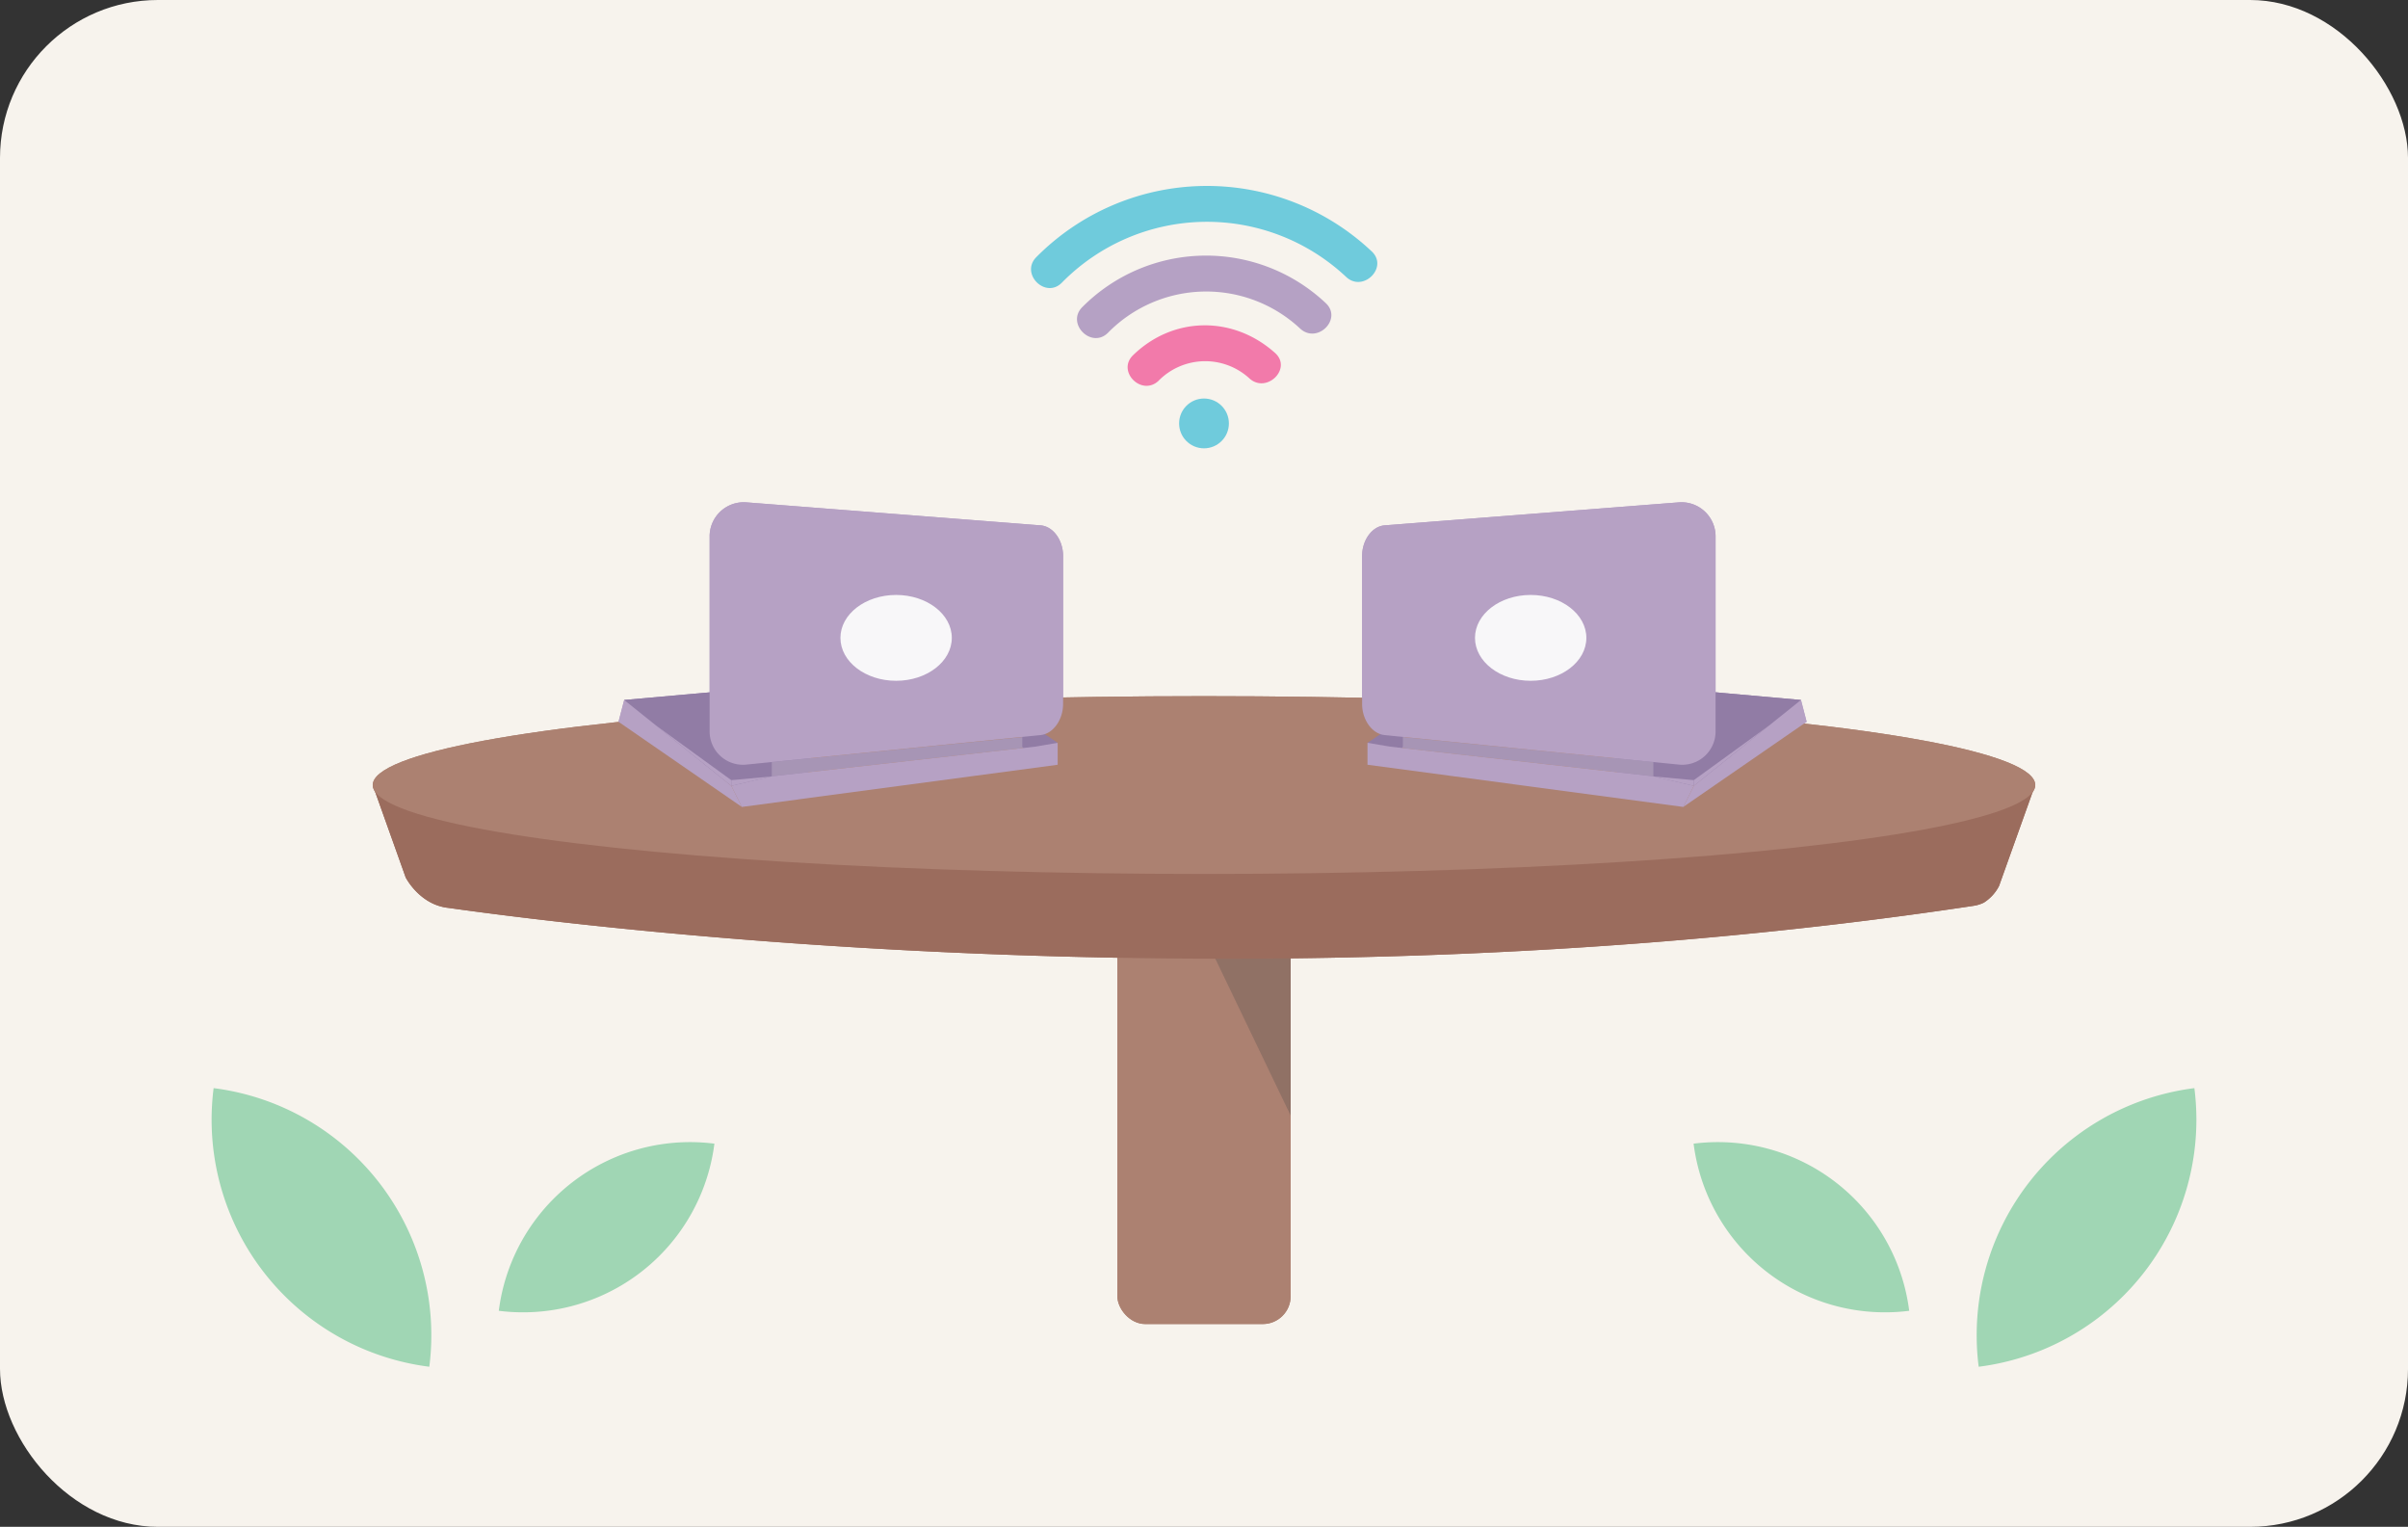 <svg xmlns="http://www.w3.org/2000/svg" viewBox="0 0 560 355"><rect x="0" y="0" width="560" height="355" fill="#333333" stroke="none"/><defs><style>.cls-1{fill:#f7f3ed;}.cls-2{fill:#a0d6b4;}.cls-3{fill:#ac8171;}.cls-4{fill:#4f4c4b;opacity:0.3;}.cls-5{fill:#9b6c5d;}.cls-6{fill:#917ca5;}.cls-7{fill:#a795b5;}.cls-8{fill:#b6a1c4;}.cls-9{fill:#f8f7f9;}.cls-10{fill:#6fcbdc;}.cls-11{fill:#b5a1c4;}.cls-12{fill:#f27aaa;}</style></defs><g id="bg"><rect class="cls-1" width="560" height="355" rx="36.72"/></g><g id="petals"><path class="cls-2" d="M510.32,253a57.9,57.9,0,0,1-50.16,64.78A57.9,57.9,0,0,1,510.32,253Z"/><path class="cls-2" d="M393.86,265.91A44.84,44.84,0,0,1,444,304.77,44.85,44.85,0,0,1,393.86,265.91Z"/><path class="cls-2" d="M49.68,253a57.9,57.9,0,0,0,50.16,64.78A57.9,57.9,0,0,0,49.68,253Z"/><path class="cls-2" d="M166.14,265.91A44.84,44.84,0,0,0,116,304.77,44.85,44.85,0,0,0,166.14,265.91Z"/></g><g id="formteam"><rect class="cls-3" x="259.85" y="215.68" width="40.3" height="92.17" rx="6.47"/><polygon class="cls-4" points="277.87 213 300.15 259.37 300.15 215.68 277.87 213"/><path class="cls-5" d="M86.68,182.53,94.34,204h0s3.23,6.41,10,7.1c36.24,5.11,191.58,24.08,354.62-.49a8.24,8.24,0,0,0,2.39-.74,9.91,9.91,0,0,0,3.55-3.89l8.37-23.41Z"/><ellipse class="cls-3" cx="280" cy="182.53" rx="193.32" ry="20.67"/><polygon class="cls-6" points="145.16 162.75 175.89 160 188.56 176.66 187.52 181.63 170.07 182.72 148.03 166.5 145.16 162.75"/><polygon class="cls-7" points="179.49 177.18 179.49 180.5 240.74 173.6 240.74 171.07 179.49 177.18"/><polygon class="cls-6" points="245.97 172.71 237.74 167.18 237.74 173.56 238.68 175.79 245.97 172.71"/><polygon class="cls-8" points="179.49 180.5 240.74 173.6 245.97 172.71 245.97 177.81 172.52 187.62 170.07 182.72 179.49 180.5"/><path class="cls-8" d="M173.61,177.77,242,170.91c2.9-.29,5.23-3.54,5.23-7.23V129.26c0-3.69-2.33-6.89-5.23-7.11l-68.42-5.35a7.94,7.94,0,0,0-8.55,8.09v45A7.75,7.75,0,0,0,173.61,177.77Z"/><polygon class="cls-8" points="145.16 162.75 143.84 167.82 172.52 187.62 170.07 182.72 145.16 162.75"/><polyline class="cls-8" points="170.07 181.39 179.49 180.5 170.07 181.39 170.07 182.72 152.53 168.66 170.07 181.39"/><polygon class="cls-8" points="170.07 181.39 170.07 182.72 179.35 180.54 170.07 181.39"/><polygon class="cls-6" points="418.83 162.75 388.1 160 375.43 176.66 376.47 181.63 393.91 182.72 415.96 166.5 418.83 162.75"/><polygon class="cls-7" points="384.5 177.18 384.5 180.5 323.25 173.6 323.25 171.07 384.5 177.18"/><polygon class="cls-6" points="318.02 172.71 326.25 167.18 326.25 173.56 325.31 175.79 318.02 172.71"/><polygon class="cls-8" points="384.5 180.5 323.25 173.6 318.02 172.71 318.02 177.81 391.46 187.62 393.91 182.72 384.5 180.5"/><path class="cls-8" d="M390.38,177.77,322,170.91c-2.9-.29-5.23-3.54-5.23-7.23V129.26c0-3.69,2.33-6.89,5.23-7.11l68.42-5.35a7.94,7.94,0,0,1,8.55,8.09v45A7.75,7.75,0,0,1,390.38,177.77Z"/><polygon class="cls-8" points="418.83 162.75 420.15 167.82 391.46 187.62 393.91 182.72 418.83 162.75"/><polyline class="cls-8" points="393.91 181.39 384.5 180.5 393.91 181.39 393.91 182.72 411.46 168.66 393.91 181.39"/><polygon class="cls-8" points="393.91 181.39 393.91 182.72 384.63 180.54 393.91 181.39"/><ellipse class="cls-9" cx="208.4" cy="148.31" rx="12.95" ry="9.98"/><ellipse class="cls-9" cx="355.97" cy="148.31" rx="12.95" ry="9.98"/><rect class="cls-3" x="259.85" y="215.68" width="40.3" height="92.17" rx="6.47"/><polygon class="cls-4" points="277.87 213 300.15 259.37 300.15 215.68 277.87 213"/><path class="cls-5" d="M86.68,182.53,94.34,204h0s3.23,6.41,10,7.1c36.24,5.11,191.58,24.08,354.62-.49a8.24,8.24,0,0,0,2.39-.74,9.91,9.91,0,0,0,3.55-3.89l8.37-23.41Z"/><ellipse class="cls-3" cx="280" cy="182.53" rx="193.32" ry="20.67"/><polygon class="cls-6" points="145.16 162.75 175.89 160 188.56 176.66 187.52 181.63 170.07 182.72 148.03 166.5 145.16 162.75"/><polygon class="cls-7" points="179.49 177.18 179.49 180.5 240.74 173.6 240.74 171.07 179.49 177.18"/><polygon class="cls-6" points="245.97 172.71 237.74 167.18 237.74 173.56 238.68 175.79 245.97 172.71"/><polygon class="cls-8" points="179.49 180.5 240.74 173.6 245.97 172.71 245.97 177.81 172.52 187.62 170.07 182.72 179.49 180.5"/><path class="cls-8" d="M173.61,177.77,242,170.91c2.9-.29,5.23-3.54,5.23-7.23V129.26c0-3.69-2.33-6.89-5.23-7.11l-68.42-5.35a7.94,7.94,0,0,0-8.55,8.09v45A7.75,7.75,0,0,0,173.61,177.77Z"/><polygon class="cls-8" points="145.16 162.75 143.84 167.82 172.52 187.62 170.07 182.72 145.16 162.75"/><polyline class="cls-8" points="170.07 181.39 179.49 180.5 170.07 181.39 170.07 182.72 152.53 168.66 170.07 181.39"/><polygon class="cls-8" points="170.07 181.39 170.07 182.72 179.35 180.54 170.07 181.39"/><polygon class="cls-6" points="418.83 162.75 388.1 160 375.43 176.66 376.47 181.63 393.91 182.72 415.96 166.5 418.83 162.75"/><polygon class="cls-7" points="384.5 177.18 384.5 180.5 323.25 173.6 323.25 171.07 384.5 177.18"/><polygon class="cls-6" points="318.02 172.71 326.25 167.18 326.25 173.56 325.31 175.79 318.02 172.71"/><polygon class="cls-8" points="384.5 180.5 323.25 173.6 318.02 172.71 318.02 177.81 391.46 187.62 393.91 182.72 384.5 180.5"/><path class="cls-8" d="M390.38,177.77,322,170.91c-2.9-.29-5.23-3.54-5.23-7.23V129.26c0-3.69,2.33-6.89,5.23-7.11l68.42-5.35a7.94,7.94,0,0,1,8.55,8.09v45A7.75,7.75,0,0,1,390.38,177.77Z"/><polygon class="cls-8" points="418.83 162.75 420.15 167.82 391.46 187.62 393.91 182.72 418.83 162.75"/><polyline class="cls-8" points="393.91 181.39 384.5 180.5 393.91 181.39 393.91 182.72 411.46 168.66 393.91 181.39"/><polygon class="cls-8" points="393.91 181.39 393.91 182.72 384.63 180.54 393.91 181.39"/><ellipse class="cls-9" cx="208.4" cy="148.31" rx="12.95" ry="9.98"/><ellipse class="cls-9" cx="355.97" cy="148.31" rx="12.95" ry="9.98"/><path class="cls-10" d="M246.94,65.73a47.29,47.29,0,0,1,66.12-1.34c3.94,3.69,9.9-2.24,5.94-5.94a55.84,55.84,0,0,0-78,1.34c-3.81,3.84,2.13,9.79,5.94,5.94Z"/><path class="cls-11" d="M257.64,77.4a32,32,0,0,1,44.72-1c4,3.68,9.92-2.25,5.94-5.94a40.59,40.59,0,0,0-56.6.94c-3.83,3.83,2.11,9.77,5.94,6Z"/><path class="cls-12" d="M269.42,88.54A15.21,15.21,0,0,1,290.58,88c4,3.6,10-2.32,5.94-5.94-9.71-8.69-23.61-8.59-33,.51-3.9,3.76,2,9.69,5.94,5.94Z"/><circle class="cls-10" cx="280" cy="98.45" r="5.79"/></g></svg>